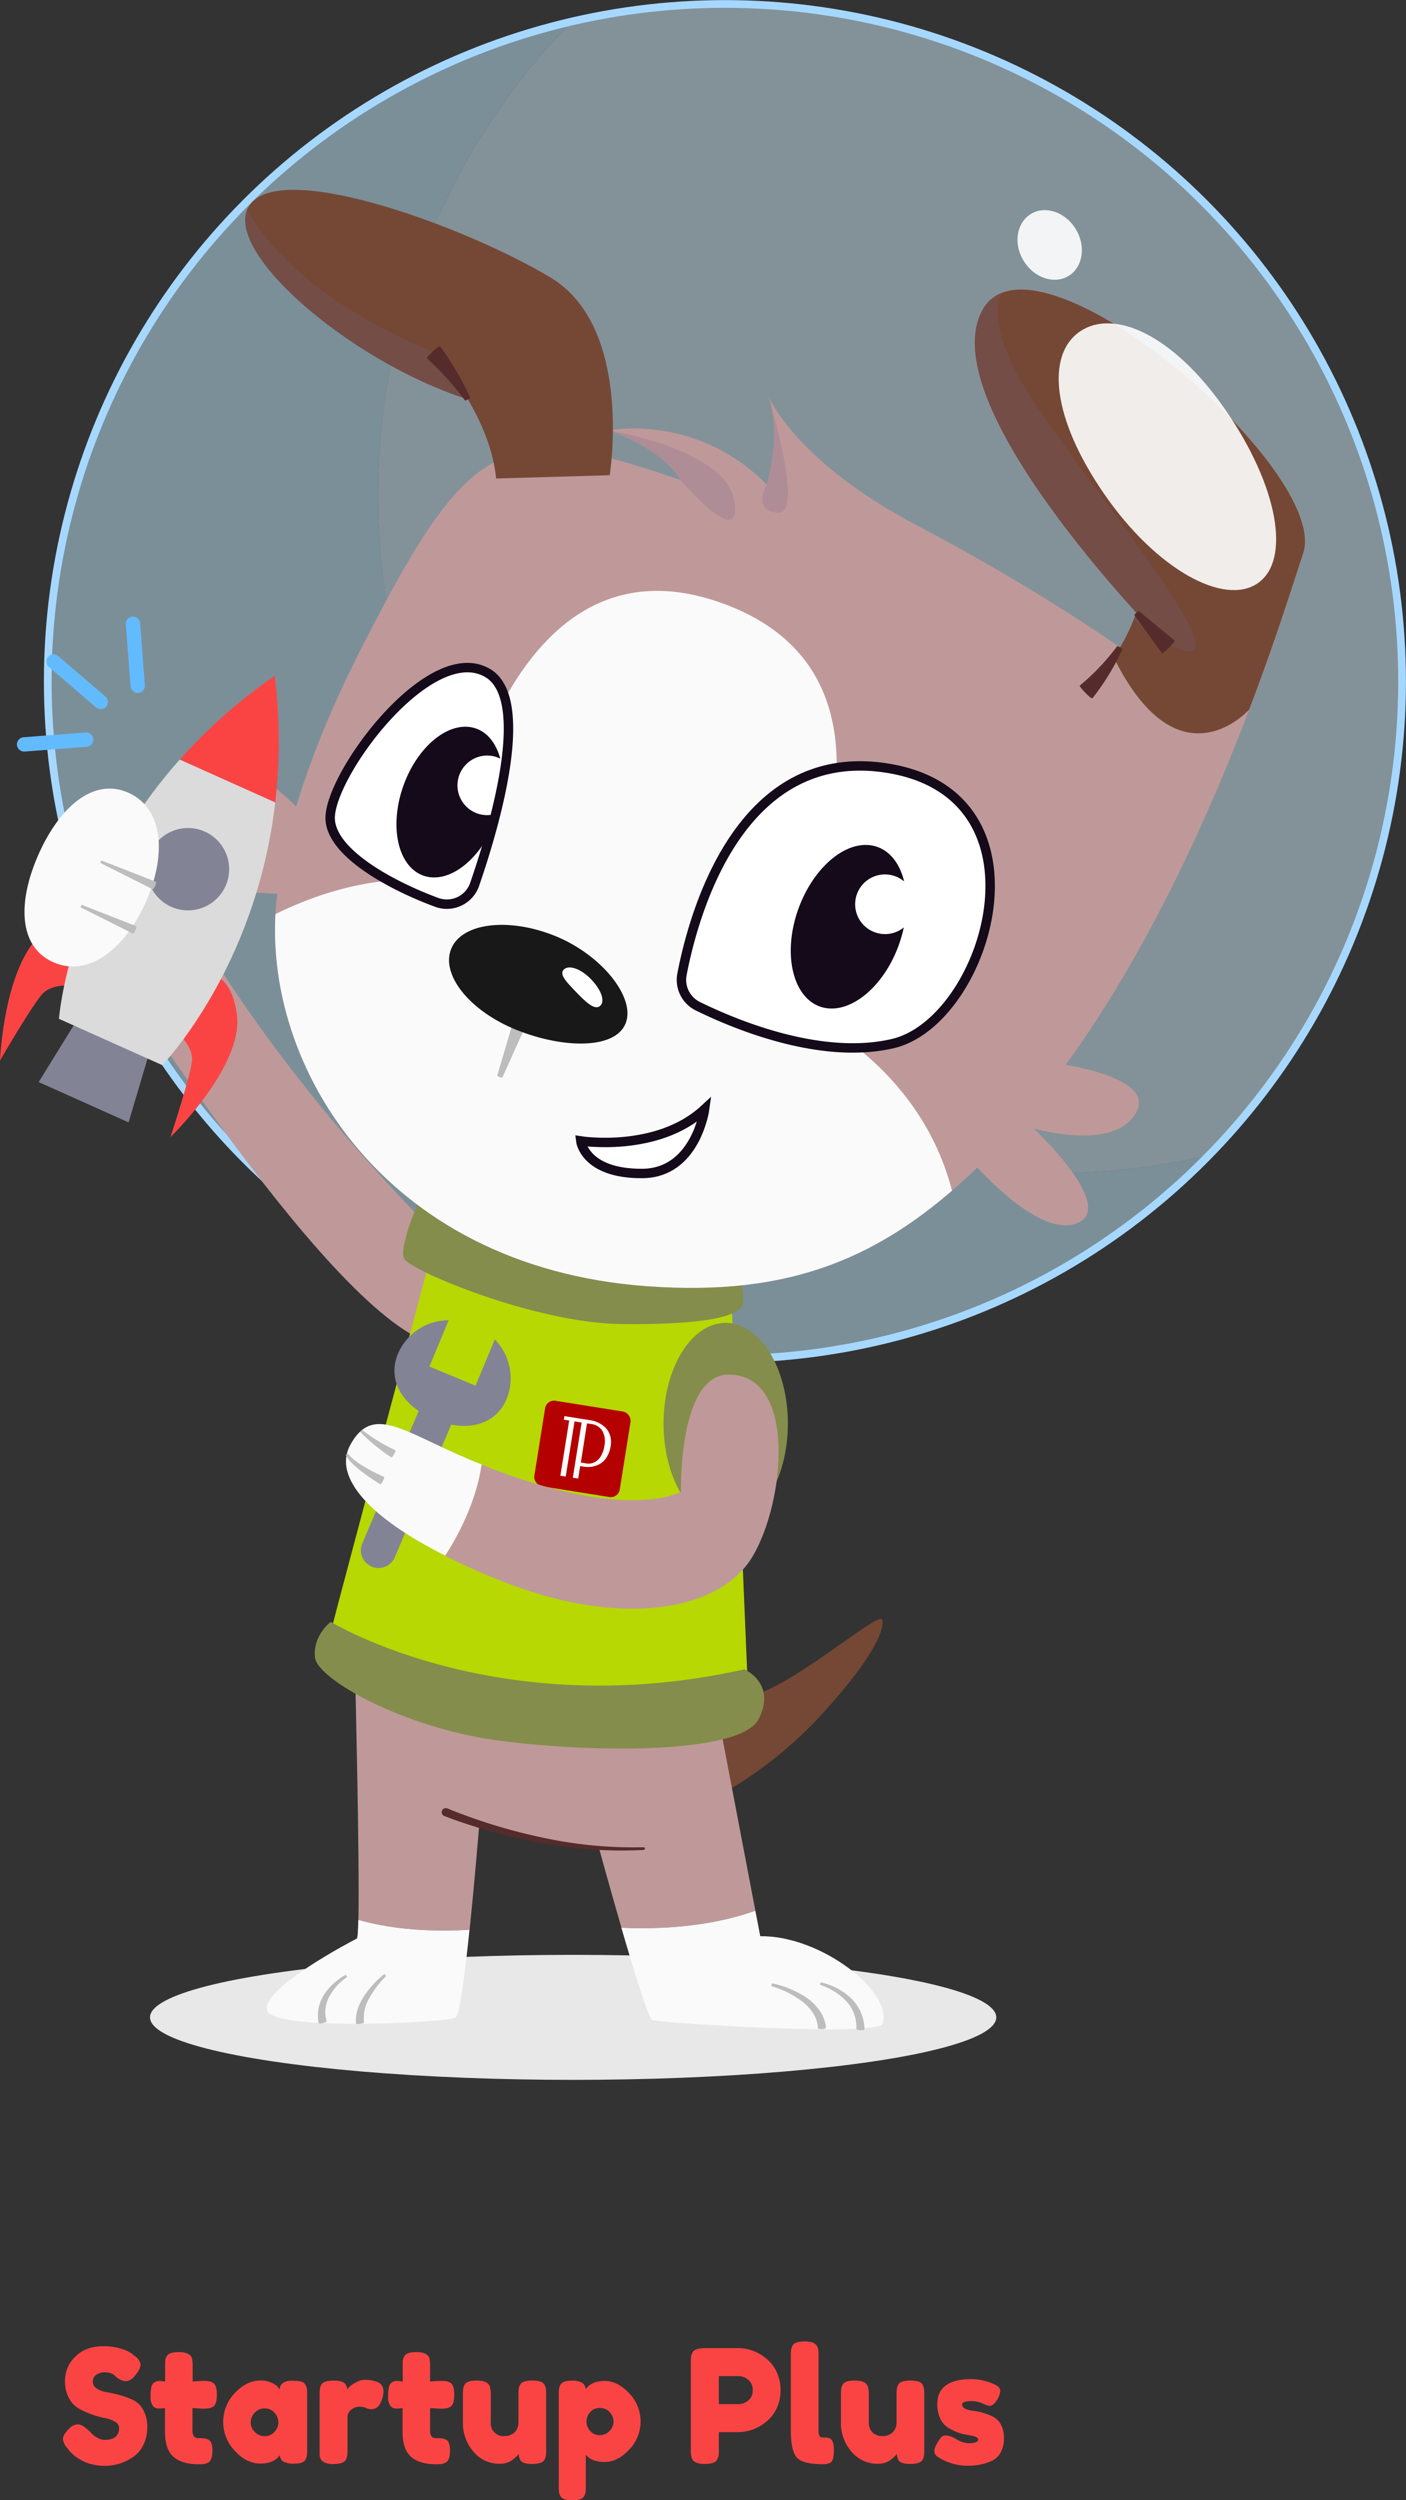 <svg xmlns="http://www.w3.org/2000/svg" xmlns:xlink="http://www.w3.org/1999/xlink" viewBox="0 0 444.46 789.95"><rect x="0" y="0" width="444.46" height="789.95" fill="#333333" stroke="none"/><defs><style>.cls-1{fill:#bf9999;}.cls-2{fill:#754835;}.cls-3{isolation:isolate;}.cls-4{fill:#fa4444;}.cls-5{fill:#e8e8e8;}.cls-6{fill:#c4ecff;}.cls-6,.cls-7{opacity:0.5;}.cls-7{fill:#d4f3ff;}.cls-26,.cls-8{fill:none;}.cls-8{stroke:#a6d8ff;stroke-width:2.44px;}.cls-15,.cls-8{stroke-miterlimit:10;}.cls-9{fill:#fafafa;}.cls-10{fill:#b7d802;}.cls-11{fill:#848d4c;}.cls-12{clip-path:url(#clip-path);}.cls-13{fill:#71608c;mix-blend-mode:multiply;opacity:0.2;}.cls-14{clip-path:url(#clip-path-2);}.cls-15,.cls-21,.cls-23{fill:#fff;}.cls-15{stroke:#140a1a;stroke-width:2.98px;}.cls-16{fill:#bdbdbd;}.cls-17{fill:#552c2b;}.cls-18{fill:#140a1a;}.cls-19{fill:#181819;}.cls-20{fill:#fefefe;}.cls-21{opacity:0.9;}.cls-22{fill:#b50000;}.cls-24{fill:#838396;}.cls-25{fill:#dbdbdb;}.cls-26{stroke:#63bbff;stroke-linecap:round;stroke-linejoin:round;stroke-width:4.53px;}</style><clipPath id="clip-path"><path class="cls-1" d="M336.88,336.42c45.56-62.68,69.84-146.39,75.05-161.48C421,148.59,326,67.47,310.3,98.41c-12,23.63,28.9,73.14,48.88,95.19h0a63.12,63.12,0,0,1-5.12,10.93l-.3-.17s-25.71-18.27-64-38.41-46.81-40.61-46.81-40.61c4.28,12.14-.58,27.76-.58,27.76C219.91,130.44,192.62,136,192.62,136c18.47,6.9,22.56,15.71,22.56,15.71-55.27-19.25-66.53-13.53-99,49.3-9,17.32-17.07,35.58-22.54,53.85C87.18,248.54,71.3,234.48,62.28,239c-11.53,5.81,16.49,23.51,16.49,23.51s-27,.2-26,10.35c.71,7.2,22.39,9.06,34.9,9.52C81,333.9,119.87,400.36,204.78,406.4c45.1,3.21,74.16-8.64,104.16-37.5,7.07,7.56,21.66,21.28,31.36,17.63,13.2-5-13.58-30-13.58-30s26,7.63,32.58-5.33C363.54,342.89,348.33,338.5,336.88,336.42Z"/></clipPath><clipPath id="clip-path-2"><path class="cls-2" d="M192.74,150.15s7.58-46.7-18.7-62.46-83.32-36.8-94.65-23.5,30.3,49.8,68.53,62h0c4.11,7,8,15.75,8.92,25Z"/></clipPath></defs><g class="cls-3"><g id="Layer_2" data-name="Layer 2"><g id="Layer_1-2" data-name="Layer 1"><path class="cls-4" d="M21.2,773.4a4.74,4.74,0,0,1-1.3-2.87c0-.85.71-2,2.15-3.38A3.78,3.78,0,0,1,24.7,766c.93,0,2.23.84,3.9,2.5a7.46,7.46,0,0,0,2,1.63,4.77,4.77,0,0,0,2.4.77c3.1,0,4.65-1.26,4.65-3.8a2.24,2.24,0,0,0-1.28-1.92A9.44,9.44,0,0,0,33.2,764a27.35,27.35,0,0,1-4.1-1.12,26.92,26.92,0,0,1-4.1-1.83,8.24,8.24,0,0,1-3.18-3.32,11,11,0,0,1-1.27-5.48,10.51,10.51,0,0,1,3.27-7.67q3.27-3.29,8.93-3.28a18.12,18.12,0,0,1,5.47.78,10.55,10.55,0,0,1,3.43,1.57l1.25,1a3.94,3.94,0,0,1,1.55,2.45,5.49,5.49,0,0,1-1.2,2.75c-1.14,1.67-2.3,2.5-3.5,2.5a5.09,5.09,0,0,1-2.6-1,4.38,4.38,0,0,1-.58-.5,9.23,9.23,0,0,0-.77-.65,5.07,5.07,0,0,0-2.68-.65,4.49,4.49,0,0,0-2.7.78,2.48,2.48,0,0,0-1.07,2.15,2.56,2.56,0,0,0,1.27,2.22,7.83,7.83,0,0,0,3.18,1.15,37.11,37.11,0,0,1,4.15.93,25.32,25.32,0,0,1,4.15,1.52,7.33,7.33,0,0,1,3.17,3.13,10.85,10.85,0,0,1,1.28,5.47,12.23,12.23,0,0,1-1.3,5.73,9.9,9.9,0,0,1-3.4,3.82,15.51,15.51,0,0,1-8.65,2.65,16.9,16.9,0,0,1-4.45-.57,12.06,12.06,0,0,1-3.4-1.43,12,12,0,0,1-3.7-3.1Z"/><path class="cls-4" d="M64.1,761.05l-3.25-.2v6.9a3.48,3.48,0,0,0,.42,2,1.84,1.84,0,0,0,1.6.6,15.93,15.93,0,0,1,1.8.08,3.68,3.68,0,0,1,1.33.47c.76.44,1.15,1.55,1.15,3.35,0,2.1-.47,3.39-1.4,3.85a4.52,4.52,0,0,1-1.33.43,14.07,14.07,0,0,1-1.67.07q-5.2,0-7.9-2.35t-2.7-8v-7.4a13.26,13.26,0,0,1-2,.15,2.3,2.3,0,0,1-1.83-.85,4.51,4.51,0,0,1-.72-2.9,12.36,12.36,0,0,1,.25-3,2.64,2.64,0,0,1,.7-1.33,3.08,3.08,0,0,1,2-.65l1.65.2v-5.15a14.21,14.21,0,0,1,.07-1.7,3.2,3.2,0,0,1,.48-1.2c.43-.83,1.71-1.25,3.85-1.25s3.61.62,4.05,1.85a9.69,9.69,0,0,1,.25,2.55v4.9c1.46-.13,2.57-.2,3.32-.2a14,14,0,0,1,1.7.08,4.11,4.11,0,0,1,1.33.47c.86.44,1.3,1.72,1.3,3.85s-.45,3.39-1.35,3.85a4.43,4.43,0,0,1-1.33.43A14.71,14.71,0,0,1,64.1,761.05Z"/><path class="cls-4" d="M88.35,755c.2-1.86,1.51-2.8,4-2.8a10.39,10.39,0,0,1,2.9.3,2.1,2.1,0,0,1,1.32,1,4.34,4.34,0,0,1,.45,1.33,14.24,14.24,0,0,1,.08,1.72v17.5a14.43,14.43,0,0,1-.08,1.73,4.72,4.72,0,0,1-.42,1.32c-.47.87-1.61,1.3-3.43,1.3a6.76,6.76,0,0,1-3.65-.67,2.69,2.69,0,0,1-1.07-2q-1.86,2.66-6.18,2.65c-2.88,0-5.56-1.31-8-4a13.16,13.16,0,0,1,0-18.32q3.72-3.93,8.18-3.93a7.83,7.83,0,0,1,3.1.6,7,7,0,0,1,2,1.13A8,8,0,0,1,88.35,755Zm-9.1,10.4a4.14,4.14,0,0,0,1.3,3,4.24,4.24,0,0,0,3.15,1.32,4,4,0,0,0,3.07-1.35,4.32,4.32,0,0,0,1.23-3,4.65,4.65,0,0,0-1.18-3,3.9,3.9,0,0,0-3.15-1.4,4.06,4.06,0,0,0-3.2,1.4A4.53,4.53,0,0,0,79.25,765.4Z"/><path class="cls-4" d="M119,752.5a3.35,3.35,0,0,1,1.57,1,3.5,3.5,0,0,1,.63,2.32,7.92,7.92,0,0,1-1,3.5,3,3,0,0,1-2.75,1.9,3.88,3.88,0,0,1-1.73-.4,5.09,5.09,0,0,0-2.17-.4,4,4,0,0,0-2.53.95,2.88,2.88,0,0,0-1.17,2.3v10.5a14.43,14.43,0,0,1-.08,1.73,4.14,4.14,0,0,1-.47,1.32c-.5.87-1.8,1.3-3.9,1.3a5.49,5.49,0,0,1-3.45-.85,2.93,2.93,0,0,1-.9-2.15v-19a14.71,14.71,0,0,1,.07-1.72,3.94,3.94,0,0,1,.43-1.28q.69-1.35,3.9-1.35c2,0,3.25.39,3.75,1.15a3,3,0,0,1,.55,1.65,8,8,0,0,1,.72-.85,9.5,9.5,0,0,1,2-1.35,5.91,5.91,0,0,1,2.72-.85,13.65,13.65,0,0,1,2,.13A11.84,11.84,0,0,1,119,752.5Z"/><path class="cls-4" d="M139.2,761.05l-3.25-.2v6.9a3.48,3.48,0,0,0,.42,2,1.84,1.84,0,0,0,1.6.6,16.06,16.06,0,0,1,1.8.08,3.68,3.68,0,0,1,1.33.47c.76.44,1.15,1.55,1.15,3.35,0,2.1-.47,3.39-1.4,3.85a4.52,4.52,0,0,1-1.33.43,14.07,14.07,0,0,1-1.67.07q-5.21,0-7.9-2.35t-2.7-8v-7.4a13.26,13.26,0,0,1-2,.15,2.28,2.28,0,0,1-1.83-.85,4.51,4.51,0,0,1-.72-2.9,12.36,12.36,0,0,1,.25-3,2.64,2.64,0,0,1,.7-1.33,3.08,3.08,0,0,1,2-.65l1.65.2v-5.15a14.21,14.21,0,0,1,.07-1.7,3.2,3.2,0,0,1,.48-1.2c.43-.83,1.71-1.25,3.85-1.25s3.61.62,4,1.85a9.69,9.69,0,0,1,.25,2.55v4.9c1.46-.13,2.57-.2,3.32-.2a14,14,0,0,1,1.7.08,4.19,4.19,0,0,1,1.33.47c.86.44,1.3,1.72,1.3,3.85s-.45,3.39-1.35,3.85a4.52,4.52,0,0,1-1.33.43A14.71,14.71,0,0,1,139.2,761.05Z"/><path class="cls-4" d="M158.05,778.45a10.63,10.63,0,0,1-8.38-3.82,13.71,13.71,0,0,1-3.33-9.33v-8.75a14.22,14.22,0,0,1,.08-1.75,4.82,4.82,0,0,1,.42-1.3c.47-.9,1.77-1.35,3.91-1.35,2.33,0,3.69.64,4.09,1.9a7.64,7.64,0,0,1,.3,2.55v8.75a4,4,0,0,0,4.33,4.35,4.38,4.38,0,0,0,3.2-1.2,4.2,4.2,0,0,0,1.22-3.15V756.5a14.24,14.24,0,0,1,.08-1.72,4.11,4.11,0,0,1,.47-1.33c.44-.86,1.72-1.3,3.86-1.3s3.38.45,3.84,1.35a4.43,4.43,0,0,1,.43,1.33,14.71,14.71,0,0,1,.07,1.72v17.7a14.27,14.27,0,0,1-.07,1.68,3.47,3.47,0,0,1-.48,1.27c-.5.87-1.78,1.3-3.84,1.3s-3.29-.4-3.75-1.2a3.89,3.89,0,0,1-.5-2,5.06,5.06,0,0,1-.91,1,11.23,11.23,0,0,1-1.34,1.1A6.65,6.65,0,0,1,158.05,778.45Z"/><path class="cls-4" d="M176.64,785.7V756.5a13.74,13.74,0,0,1,.08-1.7,4.26,4.26,0,0,1,.42-1.25c.47-.9,1.59-1.35,3.35-1.35a6.56,6.56,0,0,1,3.58.68,2.72,2.72,0,0,1,1.07,2q1.91-2.6,6-2.6c2.72,0,5.29,1.29,7.72,3.85a12.84,12.84,0,0,1,0,17.9c-2.42,2.57-5,3.85-7.73,3.85s-4.71-.76-5.95-2.3v10.1a14,14,0,0,1-.07,1.7,4.11,4.11,0,0,1-.45,1.28,2.12,2.12,0,0,1-1.28,1,8,8,0,0,1-2.45.3,8.26,8.26,0,0,1-2.47-.3,2.12,2.12,0,0,1-1.3-1,3.73,3.73,0,0,1-.45-1.25A13.51,13.51,0,0,1,176.64,785.7Zm9.9-23.55a4.5,4.5,0,0,0-1.15,3,4.35,4.35,0,0,0,1.18,2.93,3.83,3.83,0,0,0,3,1.32,4.16,4.16,0,0,0,3.1-1.3,4.09,4.09,0,0,0,1.27-2.95,4.3,4.3,0,0,0-1.2-3,4,4,0,0,0-3.12-1.33A3.85,3.85,0,0,0,186.54,762.15Z"/><path class="cls-4" d="M245.44,749.3a13.2,13.2,0,0,1,1.3,5.9,13,13,0,0,1-1.3,5.88,11.39,11.39,0,0,1-3.35,4.17,13.86,13.86,0,0,1-8.6,3.2h-6.25v5.65a14.9,14.9,0,0,1-.07,1.73,4,4,0,0,1-.48,1.32q-.69,1.35-3.9,1.35c-2.33,0-3.7-.61-4.1-1.85a8.32,8.32,0,0,1-.3-2.6V746.3a14.24,14.24,0,0,1,.08-1.72,4.11,4.11,0,0,1,.47-1.33q.7-1.35,3.9-1.35h10.7a13.86,13.86,0,0,1,8.55,3.2A11.5,11.5,0,0,1,245.44,749.3Zm-8.95,9.2a3.86,3.86,0,0,0,1.45-3.3,3.94,3.94,0,0,0-1.45-3.32,4.82,4.82,0,0,0-3-1.13h-6.25v8.85h6.3A4.79,4.79,0,0,0,236.49,758.5Z"/><path class="cls-4" d="M250,744.2a14.24,14.24,0,0,1,.08-1.72,4.67,4.67,0,0,1,.42-1.33q.7-1.35,3.9-1.35c2,0,3.3.45,3.8,1.35a3.94,3.94,0,0,1,.48,1.35,15.53,15.53,0,0,1,.07,1.75V767.4a5.27,5.27,0,0,0,.3,2.28c.2.32.64.47,1.33.47a7.77,7.77,0,0,1,1.37.08,2.54,2.54,0,0,1,.85.42c.67.44,1,1.62,1,3.55,0,2.1-.33,3.39-1,3.85-.87.6-2.93.7-6.2.3q-3.84-.5-5-2.55Q250,773.36,250,768Z"/><path class="cls-4" d="M277.54,778.45a10.61,10.61,0,0,1-8.37-3.82,13.71,13.71,0,0,1-3.33-9.33v-8.75a14.22,14.22,0,0,1,.08-1.75,4.82,4.82,0,0,1,.42-1.3q.71-1.35,3.9-1.35c2.33,0,3.7.64,4.1,1.9a7.92,7.92,0,0,1,.3,2.55v8.75a4.23,4.23,0,0,0,1.18,3.2A4.28,4.28,0,0,0,279,769.7a4.39,4.39,0,0,0,3.2-1.2,4.23,4.23,0,0,0,1.22-3.15V756.5a14.24,14.24,0,0,1,.08-1.72,4.11,4.11,0,0,1,.47-1.33c.44-.86,1.72-1.3,3.85-1.3s3.39.45,3.85,1.35a4.43,4.43,0,0,1,.43,1.33,14.71,14.71,0,0,1,.07,1.72v17.7a14.27,14.27,0,0,1-.07,1.68,3.47,3.47,0,0,1-.48,1.27c-.5.87-1.78,1.3-3.85,1.3s-3.28-.4-3.75-1.2a4,4,0,0,1-.5-2,4.63,4.63,0,0,1-.9,1,10.54,10.54,0,0,1-1.35,1.1A6.6,6.6,0,0,1,277.54,778.45Z"/><path class="cls-4" d="M296.34,776.2a2.09,2.09,0,0,1-.95-1.9c0-.86.63-2.18,1.9-3.95a2,2,0,0,1,1.78-.85,7.29,7.29,0,0,1,3.32,1.23,7.77,7.77,0,0,0,3.8,1.22c2,0,3.05-.4,3.05-1.2,0-.63-1.12-1.1-3.35-1.4a16.33,16.33,0,0,1-6.25-2.35,6.71,6.71,0,0,1-2.4-2.82,10.31,10.31,0,0,1-.95-4.58q0-7.89,10.85-7.9a17.66,17.66,0,0,1,7.3,1.7c1.17.54,1.75,1.2,1.75,2a5.91,5.91,0,0,1-1.1,3c-.73,1.17-1.48,1.75-2.25,1.75a6.73,6.73,0,0,1-2.22-.75,8.34,8.34,0,0,0-3.53-.75c-2,0-2.95.37-2.95,1.1,0,1,1.13,1.65,3.4,1.95a18.85,18.85,0,0,1,6.4,1.9,5.68,5.68,0,0,1,2.43,2.43,8.68,8.68,0,0,1,1,4.32,9.29,9.29,0,0,1-1,4.43,6.34,6.34,0,0,1-2.73,2.72,18.26,18.26,0,0,1-8,1.55A17.16,17.16,0,0,1,296.34,776.2Z"/><ellipse class="cls-5" cx="181.18" cy="637.4" rx="133.76" ry="19.75"/><path class="cls-6" d="M180.65,6.85a213.55,213.55,0,0,0-44.46,67C90.5,182.9,141.86,308.33,250.9,354a213,213,0,0,0,131.23,11c-59.58,60.82-152.4,82.6-235.7,47.7C37.39,367.05-14,241.62,31.72,132.58A213.75,213.75,0,0,1,180.65,6.85Z"/><path class="cls-7" d="M136.19,73.86a213.55,213.55,0,0,1,44.46-67,213.07,213.07,0,0,1,131.23,11C420.92,63.56,472.28,189,426.59,298a213.61,213.61,0,0,1-44.46,67A213,213,0,0,1,250.9,354C141.86,308.33,90.5,182.9,136.19,73.86Z"/><circle class="cls-8" cx="229.16" cy="215.31" r="214.06"/><path class="cls-1" d="M25.58,290.09S96.86,406.4,133.16,423.24s22.43-16.33,22.43-16.33S90.35,349.69,52.83,277.23Z"/><path class="cls-2" d="M227.85,566.84s16-7.74,32.19-25.46,20-27.2,18.72-29.7-29.7,22.47-42.68,24.46-13.72,23.46-13.72,23.46Z"/><path class="cls-1" d="M238.78,603.69,227.6,545.13,112.3,530.65s1.4,57.09,1,75.92c6,1.74,17.89,4.2,35.15,3.1,1.69-16.16,3.06-33.35,3.06-33.35s19.22,6.74,37.68,7c0,0,3.45,12.63,7.27,25.78C205.92,609.53,223.16,609.31,238.78,603.69Z"/><path class="cls-9" d="M113.27,606.57c-.08,3.61-.23,5.82-.48,5.94C111.3,613.26,83.1,628,84.34,635s56.91,4,59.65,2.5c1.27-.7,3-13.87,4.43-27.8C131.16,610.77,119.25,608.31,113.27,606.57Z"/><path class="cls-9" d="M240.33,611.76l-1.55-8.07c-15.62,5.62-32.86,5.84-42.35,5.4,4.07,14,8.55,28.61,9.71,29.13,2.24,1,71.55,5.28,72.87,1.24C282.32,629.37,259.54,611.51,240.33,611.76Z"/><path class="cls-10" d="M137.13,393.26s-30.32,113.43-32.2,120.92,38.56,25.46,78.62,27.7,52.78-10.48,52.78-10.48l-5.24-124.29Z"/><path class="cls-11" d="M132.64,379s-6.74,15-4.87,18.71S169,418,196.28,418.34s37.81-2.62,38.56-6.36-3.37-21-3.37-21Z"/><path class="cls-1" d="M336.88,336.42c45.56-62.68,69.84-146.39,75.05-161.48C421,148.59,326,67.47,310.3,98.41c-12,23.63,28.9,73.14,48.88,95.19h0a63.12,63.12,0,0,1-5.12,10.93l-.3-.17s-25.71-18.27-64-38.41-46.81-40.61-46.81-40.61c4.28,12.14-.58,27.76-.58,27.76C219.91,130.44,192.62,136,192.62,136c18.47,6.9,22.56,15.71,22.56,15.71-55.27-19.25-66.53-13.53-99,49.3-9,17.32-17.07,35.58-22.54,53.85C87.18,248.54,71.3,234.48,62.28,239c-11.53,5.81,16.49,23.51,16.49,23.51s-27,.2-26,10.35c.71,7.2,22.39,9.06,34.9,9.52C81,333.9,119.87,400.36,204.78,406.4c45.1,3.21,74.16-8.64,104.16-37.5,7.07,7.56,21.66,21.28,31.36,17.63,13.2-5-13.58-30-13.58-30s26,7.63,32.58-5.33C363.54,342.89,348.33,338.5,336.88,336.42Z"/><g class="cls-12"><path class="cls-9" d="M37.55,330.54l77.26,90.11s192.72,31.44,188.71-28.3-62.36-78.08-62.36-78.08,60.77-98.12-13.78-124c-71.83-24.93-86.51,88.78-86.51,88.78s-38.17-10.71-89.21,33.76S37.55,330.54,37.55,330.54Z"/><path class="cls-2" d="M394.89,224.19s-22.28,25.12-42.81-16.47c-1.07-2.16,0,0,1.95-3.15a.06.06,0,0,0,0-.07c-24-45-91.77-140.59-91.77-140.59l123.14-.57,41.43,73.09L444.37,182Z"/><path class="cls-13" d="M192.62,136s37,5.94,39.55,22.33-17-6.62-17-6.62l-22.87-14.33Z"/><path class="cls-13" d="M242.33,153.1s-4.84,8.28,3.65,8.92-3.07-36.68-3.07-36.68l-16.33-6.08Z"/><path class="cls-13" d="M321.18,87.16s-15.9,7.2,5.27,39.22,73.95,94.43,41.12,76.22S282.5,83.82,282.5,83.82Z"/></g><path class="cls-2" d="M192.74,150.15s7.58-46.7-18.7-62.46-83.32-36.8-94.65-23.5,30.3,49.8,68.53,62h0c4.11,7,8,15.75,8.92,25Z"/><g class="cls-14"><path class="cls-13" d="M149.29,128.61l-12.48-17.55s-47.1-17.12-61.7-50.63-9.25,59.34-9.25,59.34l44.51,17.07,20.09,1.74Z"/></g><path class="cls-15" d="M220.59,317.92a9.28,9.28,0,0,1-5-10.11c3.7-19.17,18-71.34,63.34-65.33,55.43,7.35,33.34,80.29,3.26,87.26C259.48,335,232.46,323.75,220.59,317.92Z"/><path class="cls-15" d="M138.06,285.11a9.29,9.29,0,0,0,12-5.74c6.19-17.95,18.26-58.58,4-66.78-18.42-10.61-50.4,32.85-49.68,46.34C105,269.79,124.15,280,138.06,285.11Z"/><path class="cls-16" d="M157.19,339.79l7.44-25.12c.15-.7,5.28,1.19,4.94,1.82L158.85,340.4C158.75,340.67,157.14,340.08,157.19,339.79Z"/><path class="cls-17" d="M147,126.56a91.3,91.3,0,0,0-12-13.33c-.37-.25,3.83-4.28,4.14-3.79a96.62,96.62,0,0,1,9.51,16.16C148.74,125.77,147.17,126.7,147,126.56Z"/><path class="cls-18" d="M277.81,294.92a9.42,9.42,0,1,1,8-16.43c-1.29-5.31-4.16-9.34-8.39-10.87-8.75-3.18-19.94,5.53-25,19.44s-2,27.76,6.71,30.94,20-5.53,25-19.44a41.85,41.85,0,0,0,1.58-5.53A9.34,9.34,0,0,1,277.81,294.92Z"/><path class="cls-18" d="M151.91,257.32A9.42,9.42,0,0,1,156,238.93a9.07,9.07,0,0,1,2.15.8c-1.24-4.64-3.83-8.15-7.58-9.51-8.07-2.92-18.38,5.09-23,17.91s-1.88,25.57,6.19,28.5,18.37-5.09,23-17.9c.22-.61.41-1.22.6-1.82A9.36,9.36,0,0,1,151.91,257.32Z"/><path class="cls-19" d="M197.77,323.35c-3.29,8.23-19.66,8-34.42,2.09s-24-17.33-20.76-25.56,17.91-10.13,32.66-4.25S201.05,315.12,197.77,323.35Z"/><path class="cls-20" d="M189.75,317.79c-1.62,1.55-4.42-1-7.55-4.26s-5.55-5.68-3.93-7.23,5.47-.14,8.6,3.13S191.37,316.24,189.75,317.79Z"/><path class="cls-17" d="M360,193.05l11.34,9.36c.34.21-3.78,4.32-4,4l-8.75-12.05C358.46,194.19,359.82,193,360,193.05Z"/><path class="cls-17" d="M354.8,205.14a75.47,75.47,0,0,1-9.47,15.49c-.32.46-4.32-3.77-4-4a72,72,0,0,0,11.83-12.47C353.28,204,354.86,204.94,354.8,205.14Z"/><path class="cls-15" d="M183.58,360.49s24.21,3.82,39.17-10.05c0,0-2.79,20.23-19.7,20.33C184.76,370.88,183.58,360.49,183.58,360.49Z"/><ellipse class="cls-11" cx="229.41" cy="449.79" rx="19.65" ry="31.82"/><path class="cls-11" d="M104.56,512.43s52.91,32.45,130.78,15c0,0,10.23,4.49,4.49,15.72s-53.16,10.73-82.61,6.74-56.9-19.22-57.65-26.21S104.56,512.43,104.56,512.43Z"/><path class="cls-17" d="M203.4,584.51a135.49,135.49,0,0,1-32-2.17q-7.91-1.41-15.66-3.56c-5.17-1.43-10.28-3.06-15.31-5a1.3,1.3,0,1,1,1-2.4c4.85,2,9.87,3.77,14.93,5.32s10.2,2.87,15.38,3.95a135.18,135.18,0,0,0,31.59,3C204,583.63,204.09,584.47,203.4,584.51Z"/><path class="cls-16" d="M122,624.42a29.24,29.24,0,0,0-5.2,6.81,12.13,12.13,0,0,0-1.71,7.72c.07.38-2.57.89-2.57.31a11.64,11.64,0,0,1,.68-4.8,18.1,18.1,0,0,1,2.12-4.13,30.8,30.8,0,0,1,6.11-6.57C121.54,623.63,122.08,624.28,122,624.42Z"/><path class="cls-16" d="M109.66,624.69a18.28,18.28,0,0,0-5.59,6.2,11.85,11.85,0,0,0-1.19,3.82,9.77,9.77,0,0,0,0,1.95,9,9,0,0,0,.37,1.91c.12.38-2.46,1.14-2.52.6a11,11,0,0,1-.22-2.42,11.42,11.42,0,0,1,.23-2.4,13.87,13.87,0,0,1,1.82-4.33A19.71,19.71,0,0,1,109.2,624C109.38,623.84,109.79,624.58,109.66,624.69Z"/><path class="cls-16" d="M244.18,626.68a31.53,31.53,0,0,1,10.39,4.24,16.7,16.7,0,0,1,4.28,4,11.63,11.63,0,0,1,2.27,5.61c.12.7-2.58.73-2.58.23a9.13,9.13,0,0,0-1.47-4.61,14.74,14.74,0,0,0-3.5-3.78,30.29,30.29,0,0,0-9.59-4.79C243.76,627.47,243.93,626.65,244.18,626.68Z"/><path class="cls-16" d="M259.57,626.35a20.8,20.8,0,0,1,9.3,4.85,14.6,14.6,0,0,1,3.18,4.44l.51,1.3a12,12,0,0,1,.36,1.34,14.22,14.22,0,0,1,.38,2.76c.07.62-2.61.5-2.59,0a13,13,0,0,0-.12-2.33,11.05,11.05,0,0,0-.2-1.15l-.34-1.11a12.44,12.44,0,0,0-2.42-4.05,19.44,19.44,0,0,0-8.28-5.22C259.16,627.14,259.32,626.32,259.57,626.35Z"/><path class="cls-21" d="M337.82,87.17c-4.54,2.78-10.91.67-14.22-4.72s-2.31-12,2.24-14.82,10.91-.67,14.21,4.72S342.36,84.38,337.82,87.17Zm49.59,42.37c-16.57-24-35.47-32.09-46.08-24.77S332.44,132,349,156s38,35.59,48.6,28.27S404,153.54,387.41,129.54Z"/><rect class="cls-22" x="170.42" y="444.12" width="27.35" height="27.35" rx="2.85" transform="translate(74.49 -23.3) rotate(9.07)"/><path class="cls-23" d="M178.42,447.43l-.18,1.13,1.69.27-2.79,17.44,1.69.26,2.79-17.44,2.25.36-2.79,17.44,1.69.27.63-3.93,1.07.17a7.87,7.87,0,0,0,4-.34,6.07,6.07,0,0,0,3-2.17,8.68,8.68,0,0,0,1.53-3.8,6.78,6.78,0,0,0-1.23-5.62,8.75,8.75,0,0,0-5.61-2.8l-2.14-.34Zm7.14,2.29,1.35.22a4.68,4.68,0,0,1,3.51,2.18,6.82,6.82,0,0,1,.64,4.71,8.8,8.8,0,0,1-1.1,3.23,4.77,4.77,0,0,1-2,1.93,4.13,4.13,0,0,1-2.54.4l-1.8-.29Z"/><path class="cls-4" d="M66.63,308s6.61-.07,8.27,12.64c2.12,16.28-21,38.62-21,38.62s6.78-20.62,6.82-24.55S57,327.22,57,327.22ZM29.77,291.44s-4.34-5-14.93,2.24C1.27,302.93,0,335.08,0,335.08s10.88-18.78,13.79-21.44,8-2.23,8-2.23Z"/><polygon class="cls-24" points="24.93 321.34 12.22 341.89 40.65 354.63 47.53 331.47 24.93 321.34"/><path class="cls-4" d="M86.83,213.52a168,168,0,0,0-30,26.49L87,253.55A168.33,168.33,0,0,0,86.83,213.52Z"/><path class="cls-25" d="M87,253.55,56.81,240c-35.16,39.53-38.17,81.91-38.17,81.91l32.65,14.63S80.92,306.1,87,253.55Z"/><line class="cls-26" x1="31.85" y1="221.8" x2="16.93" y2="209.01"/><line class="cls-26" x1="43.54" y1="216.67" x2="42.03" y2="197.08"/><line class="cls-26" x1="27.21" y1="233.7" x2="7.62" y2="235.2"/><circle class="cls-24" cx="59.43" cy="274.63" r="13.01"/><path class="cls-9" d="M46.1,285c-6.57,14.79-18.17,24-29.31,19s-11.16-19.32-4.59-34.1,17.26-24.38,28.39-19.43S52.68,270.17,46.1,285Z"/><path class="cls-16" d="M25.89,285.92,43,292.59c.47.16-.62,2.61-1.05,2.36l-16.4-8.24C25.36,286.64,25.7,285.86,25.89,285.92Z"/><path class="cls-16" d="M32.12,271.9l17.1,6.67c.48.16-.62,2.61-1,2.37l-16.4-8.24C31.59,272.62,31.93,271.85,32.12,271.9Z"/><path class="cls-1" d="M230.37,434.31c-16,0-15.11,37-15.11,37s-16.95,10-63.06-8.57c-1.71,11.94-7.56,22.71-11.51,28.84,5.69,2.88,12.07,5.7,19.07,8.43,36.38,14.19,67.53,9.25,78-8S252,434.31,230.37,434.31Z"/><path class="cls-24" d="M160.19,441.93a17.46,17.46,0,0,0-3.78-18.72l-6.09,14.62-14.57-6.07,6.08-14.62a17.47,17.47,0,0,0-16,10.51c-3,7.23.17,13.82,6.52,18.16l-17.84,41.88a5.59,5.59,0,0,0,3,7.3h0a5.59,5.59,0,0,0,7.31-3l17.83-41.87C150.27,451.55,157.18,449.16,160.19,441.93Z"/><path class="cls-9" d="M148.35,461.13c-21-8.86-30.52-17.57-37.61-4.62-5.57,10.16,6.1,23,30,35,3.95-6.13,9.8-16.9,11.51-28.84C150.94,462.21,149.66,461.69,148.35,461.13Z"/><path class="cls-16" d="M114.49,451.84A57.16,57.16,0,0,0,125,458.22c.3.11-1,2.46-1.29,2.24a57.87,57.87,0,0,1-9.8-8C113.79,452.37,114.38,451.76,114.49,451.84Z"/><path class="cls-16" d="M110.06,459.33a10.68,10.68,0,0,0,2.39,2.3,27.45,27.45,0,0,0,2.84,1.89,58.44,58.44,0,0,0,6.11,3.11c.33.12-.85,2.54-1.19,2.31a62.1,62.1,0,0,1-5.89-4,33.43,33.43,0,0,1-2.72-2.33,12,12,0,0,1-2.28-2.84C109.22,459.65,110,459.23,110.06,459.33Z"/></g></g></g></svg>